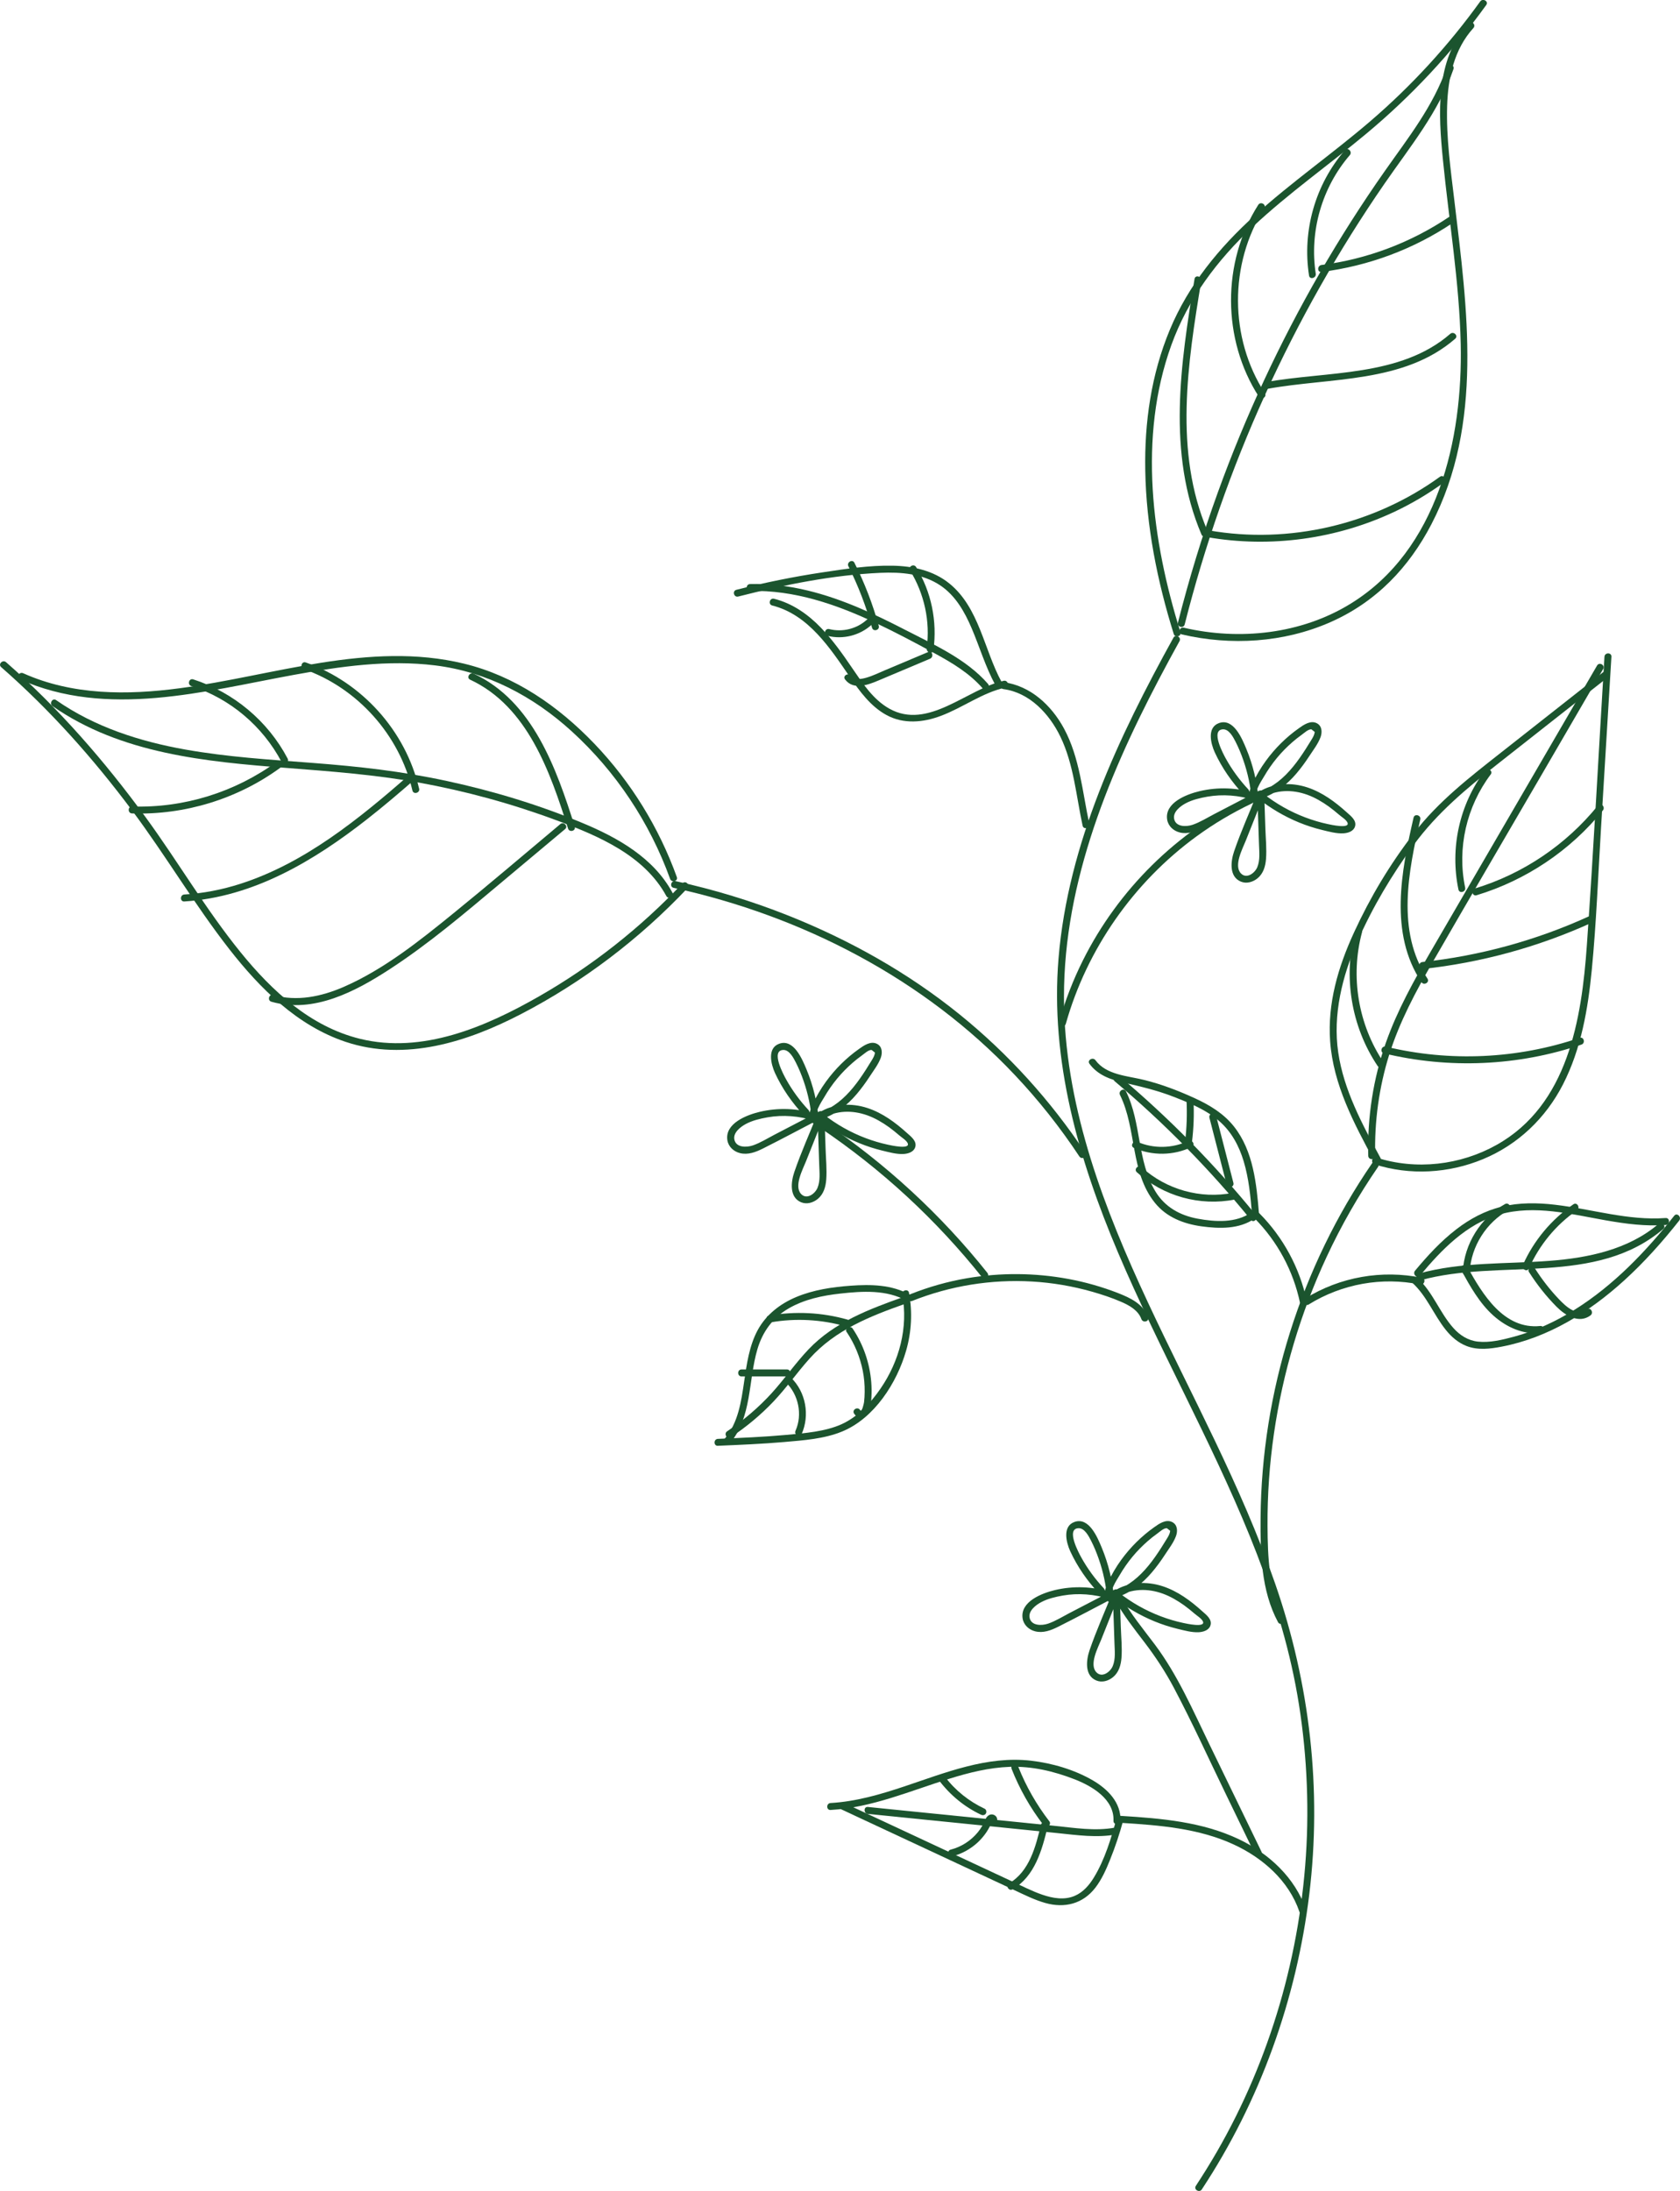 <?xml version="1.0" encoding="UTF-8"?><svg id="Layer_3" xmlns="http://www.w3.org/2000/svg" width="362.3" height="472.43" viewBox="0 0 362.3 472.43"><defs><style>.cls-1{fill:#1b542e;stroke-width:0px;}</style></defs><path class="cls-1" d="m259.18,472.09c12.56-19.04,20.41-40.98,23.17-63.6,2.75-22.61.13-45.41-7.32-66.91s-18.12-40.67-27.52-60.84c-9.31-19.97-17.45-41.09-18.03-63.38-.65-25.16,8.96-49.01,20.46-70.91,1.44-2.75,2.92-5.47,4.42-8.19.47-.85-.83-1.6-1.3-.76-11.84,21.45-22.72,44.38-24.78,69.13-1.83,21.97,4.3,43.35,12.8,63.39,8.79,20.71,19.95,40.33,28.43,61.17,4.23,10.4,7.76,21.11,9.88,32.16s2.95,23.08,2.36,34.68c-1.18,23.11-7.78,45.97-19.36,66.02-1.43,2.47-2.93,4.89-4.5,7.28-.53.81.77,1.56,1.3.76h0Z"/><path class="cls-1" d="m234.07,248.61c-7.44-11.24-16.58-21.33-27.06-29.82-11.17-9.04-23.8-16.12-37.14-21.42-7.85-3.12-15.95-5.57-24.2-7.38-.94-.21-1.34,1.24-.4,1.45,27.76,6.07,53.99,19.6,73.58,40.36,5.14,5.44,9.79,11.32,13.92,17.56.53.8,1.83.05,1.3-.76h0Z"/><path class="cls-1" d="m276.91,349.02c-3.27-6.09-3.52-13.22-3.56-19.98s.43-13.36,1.39-19.97c1.92-13.14,5.75-26.02,11.36-38.06,3.15-6.77,6.87-13.26,11.1-19.42.55-.8-.75-1.55-1.3-.76-15.36,22.38-23.84,49.34-24.05,76.49-.06,7.56.1,15.64,3.76,22.46.46.85,1.75.09,1.3-.76h0Z"/><path class="cls-1" d="m297.66,249.6c-3.86-7.13-7.86-14.5-9.06-22.63s.84-16.44,4.13-23.93,7.44-14.41,12.16-20.88c5-6.85,11.36-12.13,17.98-17.34,8.01-6.3,16.02-12.61,24.03-18.91.76-.6-.31-1.65-1.06-1.06-7.36,5.79-14.72,11.58-22.07,17.37-6.75,5.31-13.52,10.53-18.81,17.38s-9.49,13.92-12.96,21.46-5.73,15.33-5.15,23.47c.67,9.34,5.15,17.75,9.52,25.82.46.85,1.76.09,1.3-.76h0Z"/><path class="cls-1" d="m296.41,251.05c7.63,2.46,16.03,1.96,23.42-1.11,7.56-3.14,13.53-8.87,17.25-16.14,3.91-7.64,5.38-16.25,6.2-24.71.98-10.1,1.36-20.28,1.98-30.41.75-12.36,1.5-24.71,2.25-37.07.06-.96-1.44-.96-1.5,0-1.26,20.71-2.34,41.44-3.79,62.14-1.13,16.05-4.09,34.51-19.49,43.13-7.83,4.38-17.36,5.48-25.91,2.72-.92-.3-1.32,1.15-.4,1.45h0Z"/><path class="cls-1" d="m254.57,136.32c-6.16-19.73-9.14-41.98-1.98-61.87,3.6-9.99,9.92-18.38,17.62-25.59s16.27-13.23,24.33-19.94c9.8-8.15,18.53-17.5,25.98-27.85.57-.78-.74-1.53-1.3-.76-6.85,9.51-14.82,18.2-23.72,25.84-8.12,6.97-16.93,13.09-24.87,20.27-7.71,6.97-14.31,15-18.34,24.66s-5.5,20.03-5.31,30.36c.21,11.98,2.58,23.86,6.14,35.26.29.92,1.74.53,1.45-.4h0Z"/><path class="cls-1" d="m145.96,189.11c-3.85-10.66-9.88-20.48-17.72-28.68s-17.24-14.69-28.22-17.34c-20.36-4.92-41.12,2.64-61.23,5.31-11.35,1.51-23.16,1.54-33.79-3.23-.87-.39-1.64.9-.76,1.3,18.85,8.45,39.79,2.59,59.08-.94,10.02-1.83,20.33-3.31,30.52-2.05,11.19,1.38,21.16,6.66,29.44,14.2,9.54,8.68,16.85,19.71,21.23,31.83.33.9,1.78.51,1.45-.4h0Z"/><path class="cls-1" d="m147.18,190.48c-9.07,9.6-19.52,17.84-30.98,24.39s-25.11,12.44-38.59,9.12c-10.65-2.62-18.97-10.32-25.7-18.62-7.5-9.23-13.5-19.56-20.51-29.16-8.86-12.13-18.77-23.52-30.09-33.42-.72-.63-1.79.42-1.06,1.06,10.55,9.23,19.9,19.74,28.27,30.96,7.28,9.75,13.46,20.29,20.95,29.88,6.61,8.46,14.65,16.48,25.06,19.96,12.88,4.3,26.29.01,37.86-6,13.36-6.94,25.51-16.18,35.86-27.12.66-.7-.4-1.76-1.06-1.06h0Z"/><path class="cls-1" d="m254.87,136.8c10.6,2.47,21.95,1.78,31.96-2.61s17.06-11.92,21.86-21.15c11.26-21.67,7.73-46.48,4.96-69.71-.81-6.77-1.78-13.64-1.57-20.48.18-6.02,1.49-12.22,5.66-16.8.65-.71-.41-1.78-1.06-1.06-7.25,7.95-6.49,19.59-5.5,29.54,1.31,13.2,3.53,26.32,3.83,39.6.46,20.64-4.94,44.5-23.79,56.07-10.65,6.54-23.9,7.95-35.94,5.15-.94-.22-1.34,1.23-.4,1.45h0Z"/><path class="cls-1" d="m296.57,249.22c-.19-7.39.82-14.77,3.03-21.83s5.72-13.59,9.4-19.99c7.75-13.47,15.62-26.86,23.43-40.29,4.43-7.62,8.86-15.23,13.29-22.85.49-.84-.81-1.59-1.3-.76-8.02,13.79-16.05,27.59-24.07,41.38-3.91,6.72-7.82,13.43-11.72,20.15-3.68,6.35-7.29,12.8-9.74,19.75-2.76,7.83-4.03,16.15-3.82,24.44.02.96,1.52.97,1.5,0h0Z"/><path class="cls-1" d="m298.38,229.09c-5.49-8.2-7.22-18.55-4.65-28.09.25-.93-1.19-1.33-1.45-.4-2.67,9.9-.91,20.72,4.8,29.24.53.8,1.83.05,1.3-.76h0Z"/><path class="cls-1" d="m307.84,211.02c-6.78-10.16-4.1-23.22-1.55-34.31.22-.94-1.23-1.34-1.45-.4-2.64,11.48-5.31,24.97,1.7,35.47.53.8,1.83.05,1.3-.76h0Z"/><path class="cls-1" d="m315.97,191.41c-1.78-8.52.29-17.5,5.52-24.44.58-.77-.72-1.52-1.3-.76-5.47,7.26-7.53,16.71-5.67,25.6.2.94,1.64.54,1.45-.4h0Z"/><path class="cls-1" d="m318.43,193.04c10.66-3.23,20.22-9.64,27.24-18.3.6-.74-.45-1.81-1.06-1.06-6.86,8.47-16.14,14.75-26.57,17.91-.92.28-.53,1.73.4,1.45h0Z"/><path class="cls-1" d="m306.75,208.95c12.68-1.37,25.04-4.76,36.65-10.05.88-.4.12-1.69-.76-1.3-11.35,5.17-23.5,8.5-35.89,9.84-.95.1-.96,1.6,0,1.5h0Z"/><path class="cls-1" d="m298.45,227.13c14.05,3.4,28.91,2.75,42.6-1.89.91-.31.52-1.76-.4-1.45-13.44,4.56-28,5.23-41.8,1.89-.94-.23-1.34,1.22-.4,1.45h0Z"/><path class="cls-1" d="m255.48,134.66c4.29-16.95,10.07-33.52,17.3-49.45s15.85-31.19,25.78-45.58c5.46-7.92,11.75-15.51,14.89-24.74.31-.92-1.14-1.31-1.45-.4-2.83,8.32-8.36,15.27-13.35,22.38s-9.68,14.47-14.03,22c-8.69,15.07-16.05,30.91-21.97,47.26-3.34,9.22-6.21,18.61-8.62,28.12-.24.94,1.21,1.34,1.45.4h0Z"/><path class="cls-1" d="m260.41,114.51c-7.29-17.08-4.27-36.27-1.35-53.97.16-.94-1.29-1.35-1.45-.4-3,18.16-5.97,37.62,1.5,55.13.38.89,1.67.12,1.3-.76h0Z"/><path class="cls-1" d="m272.78,84.79c-7.68-11.88-7.74-27.92-.13-39.86.52-.82-.78-1.57-1.3-.76-7.88,12.36-7.82,29.06.13,41.37.52.81,1.82.06,1.3-.76h0Z"/><path class="cls-1" d="m283.75,59.03c-1.41-9.09,1.33-18.61,7.34-25.58.63-.73-.43-1.79-1.06-1.06-6.39,7.41-9.23,17.37-7.73,27.03.15.95,1.59.55,1.45-.4h0Z"/><path class="cls-1" d="m284.99,58.64c10.15-1.29,19.87-4.9,28.36-10.62.8-.54.05-1.84-.76-1.3-8.25,5.56-17.72,9.16-27.6,10.42-.94.12-.96,1.62,0,1.5h0Z"/><path class="cls-1" d="m273.36,83.84c13.58-2.47,29.37-1.16,40.46-10.8.73-.63-.33-1.69-1.06-1.06-10.8,9.38-26.58,8.01-39.8,10.42-.95.17-.55,1.62.4,1.45h0Z"/><path class="cls-1" d="m260.31,115.82c13.71,2.39,27.99.41,40.56-5.54,3.66-1.73,7.15-3.81,10.44-6.19.77-.56.03-1.86-.76-1.3-14.24,10.32-32.5,14.61-49.84,11.58-.94-.16-1.35,1.28-.4,1.45h0Z"/><path class="cls-1" d="m144.99,192.44c-4.05-7.45-11.69-11.77-19.26-14.93-9.42-3.94-19.29-6.93-29.28-9.09s-19.16-3.15-28.86-3.9-18.47-1.28-27.58-2.89c-9.91-1.76-19.6-4.87-27.91-10.67-.79-.55-1.54.75-.76,1.3,14.73,10.28,33.09,11.99,50.48,13.33,9.53.74,19.05,1.45,28.48,3.15,10.16,1.84,20.16,4.58,29.84,8.19,8.92,3.32,18.78,7.49,23.56,16.28.46.85,1.76.09,1.3-.76h0Z"/><path class="cls-1" d="m123.95,178.24c-3.94-12.47-9.04-27.05-21.8-32.98-.87-.4-1.63.89-.76,1.3,12.4,5.77,17.28,19.97,21.11,32.09.29.92,1.74.53,1.45-.4h0Z"/><path class="cls-1" d="m90.38,170.05c-2.91-12.48-12.37-22.96-24.45-27.21-.91-.32-1.3,1.13-.4,1.45,11.6,4.08,20.62,14.2,23.41,26.16.22.94,1.67.54,1.45-.4h0Z"/><path class="cls-1" d="m62.02,163.55c-4.25-8.08-11.66-14.27-20.35-17.06-.92-.3-1.32,1.15-.4,1.45,8.33,2.67,15.38,8.63,19.46,16.37.45.85,1.74.1,1.3-.76h0Z"/><path class="cls-1" d="m59.71,164.24c-9.02,6.59-20.06,10.02-31.23,9.66-.97-.03-.96,1.47,0,1.5,11.41.36,22.77-3.13,31.99-9.87.77-.56.02-1.87-.76-1.3h0Z"/><path class="cls-1" d="m88.21,167.15c-10.84,9.45-22.51,18.99-36.42,23.44-3.91,1.25-7.94,2.04-12.04,2.29-.96.06-.97,1.56,0,1.5,14.92-.93,28.03-8.8,39.52-17.82,3.42-2.68,6.72-5.49,10-8.35.73-.64-.34-1.69-1.06-1.06h0Z"/><path class="cls-1" d="m120.82,177.71c-7.68,6.43-15.29,12.94-23.07,19.25-7.28,5.92-15,12.09-23.67,15.86-4.77,2.07-10.05,3.19-15.15,1.73-.93-.27-1.33,1.18-.4,1.45,9.11,2.61,18.17-2.23,25.6-7.07,8.39-5.47,16.04-11.98,23.7-18.4,4.68-3.92,9.36-7.84,14.04-11.76.74-.62-.32-1.68-1.06-1.06h0Z"/><path class="cls-1" d="m234.91,177.64c-1.49-6.89-2.05-14.25-5.46-20.56-2.72-5.02-7.23-9.21-13.05-9.99-.95-.13-.94,1.37,0,1.5,5.65.76,9.89,5.33,12.27,10.24,2.89,5.97,3.41,12.8,4.8,19.21.2.94,1.65.54,1.45-.4h0Z"/><path class="cls-1" d="m216.45,146.8c-7.91,1.76-16.3,10.73-24.69,5.99-3.47-1.96-5.74-5.45-7.93-8.66-2.06-3.03-4.19-6.06-6.74-8.72-2.81-2.93-6.18-5.3-10.16-6.3-.94-.24-1.34,1.21-.4,1.45,7.8,1.97,12.48,9.18,16.75,15.42,2.13,3.11,4.5,6.36,7.89,8.2,3.7,2.02,7.91,1.62,11.74.18,4.77-1.79,8.92-5,13.94-6.11.94-.21.54-1.66-.4-1.45h0Z"/><path class="cls-1" d="m215.96,146.98c-3.75-6.91-4.8-15.95-11.22-21.16-3.46-2.81-7.86-3.76-12.23-3.84-5.05-.1-10.16.69-15.15,1.44-6.25.94-12.44,2.2-18.56,3.76-.93.24-.54,1.69.4,1.45,9.95-2.54,20.35-4.64,30.63-5.11,4.46-.2,9.18.17,12.99,2.74,3.25,2.19,5.22,5.69,6.72,9.21,1.74,4.08,2.99,8.35,5.12,12.26.46.85,1.76.09,1.3-.76h0Z"/><path class="cls-1" d="m161.76,127.43c9.53-.24,18.64,2.9,27.16,6.93,4.18,1.97,8.26,4.14,12.32,6.34s7.81,4.42,10.77,7.83c.63.73,1.69-.33,1.06-1.06-4.69-5.39-11.7-8.48-17.93-11.69-6.68-3.45-13.59-6.66-20.93-8.44-4.08-.99-8.26-1.51-12.46-1.4-.96.02-.97,1.52,0,1.5h0Z"/><path class="cls-1" d="m182.97,122.11c2.13,4.24,3.83,8.68,5.09,13.25.26.93,1.7.53,1.45-.4-1.3-4.7-3.06-9.26-5.25-13.61-.43-.86-1.73-.1-1.3.76h0Z"/><path class="cls-1" d="m196.26,123.02c3.07,4.99,4.38,10.96,3.59,16.77-.13.94,1.32,1.35,1.45.4.85-6.22-.44-12.57-3.74-17.92-.51-.82-1.8-.07-1.3.76h0Z"/><path class="cls-1" d="m186.97,133.6c-2.16,1.99-5.29,2.77-8.13,2.05-.94-.24-1.34,1.21-.4,1.45,3.37.85,7.03-.08,9.59-2.44.71-.66-.35-1.71-1.06-1.06h0Z"/><path class="cls-1" d="m200.18,140.59l-9.35,3.94c-1.33.56-2.65,1.22-4.04,1.61-1.02.29-2.52.57-3.26-.41-.57-.76-1.87-.02-1.3.76,1.85,2.47,5.11,1.13,7.41.16l10.93-4.61c.88-.37.49-1.82-.4-1.45h0Z"/><path class="cls-1" d="m282.25,281.27c7.13-4.42,15.77-5.99,24-4.29.94.19,1.35-1.25.4-1.45-8.61-1.78-17.68-.19-25.15,4.45-.82.51-.07,1.81.76,1.3h0Z"/><path class="cls-1" d="m306.22,275.06c4.64-5.56,10.02-11.18,17.2-13.2,7.54-2.12,15.41-.04,22.89,1.28,4.26.75,8.56,1.32,12.89,1,.96-.07.96-1.57,0-1.5-8.08.6-15.89-1.93-23.83-2.86-3.83-.45-7.75-.5-11.53.42-3.58.86-6.85,2.62-9.75,4.85-3.36,2.58-6.23,5.71-8.93,8.95-.61.74.44,1.8,1.06,1.06h0Z"/><path class="cls-1" d="m304.61,276.64c3.09,2.83,4.58,6.86,7.16,10.09,1.2,1.51,2.67,2.79,4.48,3.5,2.42.95,5.08.63,7.57.15,10.04-1.91,18.94-7.47,26.42-14.26,4.34-3.94,8.25-8.33,11.88-12.92.59-.75-.46-1.82-1.06-1.06-6.11,7.72-13.06,15-21.45,20.25-4.08,2.55-8.47,4.59-13.12,5.84-2.47.66-5.19,1.34-7.76,1.06-2.13-.23-3.9-1.36-5.3-2.93-2.97-3.32-4.41-7.74-7.75-10.79-.71-.65-1.77.41-1.06,1.06h0Z"/><path class="cls-1" d="m306.39,276.05c17.07-4.72,37.71,1.37,52.3-11.05.74-.63-.33-1.68-1.06-1.06-6.49,5.52-15.17,7.3-23.45,7.93-9.42.72-19,.19-28.2,2.74-.93.26-.53,1.7.4,1.45h0Z"/><path class="cls-1" d="m315.13,273.91c1.93,3.48,3.92,7.08,6.93,9.77,2.74,2.45,6.35,4.13,10.1,3.74.95-.1.96-1.6,0-1.5-7.86.81-12.47-6.88-15.73-12.77-.47-.84-1.76-.09-1.3.76h0Z"/><path class="cls-1" d="m329.75,274.31c1.71,2.69,3.7,5.21,5.95,7.48,1.83,1.84,4.8,3.71,7.29,1.85.77-.57.02-1.87-.76-1.3-2.21,1.64-4.61-.7-6.07-2.23-1.92-2.02-3.62-4.21-5.12-6.56-.52-.81-1.82-.06-1.3.76h0Z"/><path class="cls-1" d="m316.95,274.2c.33-5.49,3.58-10.6,8.37-13.27.84-.47.09-1.77-.76-1.3-5.27,2.94-8.75,8.55-9.11,14.57-.06.96,1.44.96,1.5,0h0Z"/><path class="cls-1" d="m329.72,273.51c2.24-5.03,5.81-9.4,10.35-12.53.79-.54.04-1.85-.76-1.3-4.74,3.27-8.54,7.8-10.89,13.07-.39.87.9,1.64,1.3.76h0Z"/><path class="cls-1" d="m281.8,280.51c-1.51-7.12-5.07-13.71-10.2-18.88-.68-.69-1.74.37-1.06,1.06,4.95,5,8.36,11.33,9.81,18.22.2.94,1.65.54,1.45-.4h0Z"/><path class="cls-1" d="m269.84,261.44c-3.29,2.32-7.79,2.04-11.57,1.34s-7.04-2.49-9.09-5.86c-3.98-6.55-2.99-14.77-6.35-21.58-.43-.87-1.72-.11-1.3.76,3.64,7.38,2.17,16.59,7.52,23.25,2.5,3.12,6.18,4.54,10.05,5.08,3.85.53,8.17.65,11.49-1.69.78-.55.03-1.85-.76-1.3h0Z"/><path class="cls-1" d="m271.51,261.77c-.53-6.47-1.21-13.55-5.38-18.84-2.19-2.78-5.22-4.63-8.4-6.09-3.57-1.64-7.28-3.07-11.1-4-3.5-.86-8.06-1.05-10.38-4.22-.56-.77-1.87-.02-1.3.76,1.77,2.42,4.51,3.41,7.34,4.05,3.67.84,7.24,1.68,10.76,3.05s7.12,2.84,9.95,5.32c2.59,2.27,4.22,5.32,5.2,8.59,1.11,3.69,1.48,7.55,1.8,11.38.08.96,1.58.96,1.5,0h0Z"/><path class="cls-1" d="m270.83,261.99c-8.83-10.86-18.67-20.87-29.37-29.89-.73-.62-1.8.44-1.06,1.06,10.7,9.02,20.54,19.03,29.37,29.89.61.75,1.66-.32,1.06-1.06h0Z"/><path class="cls-1" d="m265.89,257.21c-6.98,1.38-14.42-.71-19.67-5.51-.71-.65-1.78.41-1.06,1.06,5.67,5.18,13.61,7.38,21.13,5.89.95-.19.55-1.63-.4-1.45h0Z"/><path class="cls-1" d="m256.26,246.02c-3.41,1.63-7.51,1.71-10.98.19-.88-.38-1.64.91-.76,1.3,4,1.75,8.55,1.69,12.49-.19.87-.42.11-1.71-.76-1.3h0Z"/><path class="cls-1" d="m257.06,246.22c.37-2.98.47-5.98.32-8.97-.05-.96-1.55-.97-1.5,0,.15,2.99.05,6-.32,8.97-.05.4.38.75.75.75.45,0,.7-.35.75-.75h0Z"/><path class="cls-1" d="m265.99,255.06c-1.24-4.81-2.48-9.62-3.72-14.43-.24-.93-1.69-.54-1.45.4,1.24,4.81,2.48,9.62,3.72,14.43.24.93,1.69.54,1.45-.4h0Z"/><path class="cls-1" d="m281.66,411.81c-2.36-6.93-8.01-12.14-14.51-15.23-7.88-3.75-16.74-4.49-25.32-5.02-.96-.06-.96,1.44,0,1.5,8.18.51,16.68,1.17,24.22,4.66,6.28,2.9,11.88,7.81,14.17,14.49.31.91,1.76.52,1.45-.4h0Z"/><path class="cls-1" d="m241.63,392.62c.16-3.95-2.77-6.86-5.96-8.72-3.96-2.31-8.76-3.71-13.29-4.24-9.48-1.12-18.6,2.62-27.41,5.56-5.15,1.72-10.4,3.25-15.85,3.56-.96.05-.97,1.55,0,1.5,8.96-.51,17.24-4.15,25.71-6.77,4.19-1.3,8.5-2.37,12.9-2.53,4.83-.17,9.52.94,14,2.68,3.8,1.48,8.59,4.3,8.4,8.95-.04.97,1.46.96,1.5,0h0Z"/><path class="cls-1" d="m240.81,392.04c-1.17,4.34-2.55,8.93-4.9,12.79-1,1.64-2.3,3.17-4.1,3.95-2.27.99-4.78.54-7.03-.23s-4.47-1.92-6.67-2.94-4.49-2.09-6.73-3.14c-4.56-2.13-9.12-4.26-13.68-6.39-5.16-2.41-10.32-4.82-15.48-7.22-.87-.41-1.63.89-.76,1.3,9.87,4.61,19.74,9.21,29.61,13.82,2.54,1.19,5.08,2.37,7.63,3.56,2.2,1.03,4.4,2.14,6.74,2.8,4.17,1.17,8.1.18,10.78-3.3,1.38-1.8,2.3-3.87,3.14-5.96,1.14-2.81,2.1-5.7,2.89-8.63.25-.93-1.19-1.33-1.45-.4h0Z"/><path class="cls-1" d="m240.41,394.09c-4.28.79-8.72.04-13.01-.39-4.47-.45-8.94-.9-13.41-1.36-8.94-.9-17.88-1.81-26.82-2.71-.96-.1-.95,1.4,0,1.5,9.11.92,18.21,1.84,27.32,2.76,4.47.45,8.94.9,13.41,1.36s8.63,1.08,12.91.29c.95-.18.55-1.62-.4-1.45h0Z"/><path class="cls-1" d="m202.49,383.88c2.39,3.17,5.49,5.74,9.09,7.43.37.17.81.1,1.03-.27.19-.33.1-.85-.27-1.03-3.35-1.57-6.32-3.93-8.55-6.89-.24-.32-.65-.49-1.03-.27-.32.19-.51.7-.27,1.03h0Z"/><path class="cls-1" d="m218.15,381.4c1.72,4.35,4.02,8.43,6.88,12.13.25.32.64.49,1.03.27.32-.18.52-.71.27-1.03-2.77-3.59-5.05-7.56-6.72-11.77-.35-.89-1.8-.5-1.45.4h0Z"/><path class="cls-1" d="m205.41,400.26c2-.51,3.84-1.53,5.37-2.92.74-.68,1.4-1.45,1.96-2.28.27-.41.52-.84.74-1.28.12-.24.22-.49.33-.73.04-.09.18-.27.18-.35l.04-.04c-.25.12-.41.04-.46-.23l.1-.38-.04.09c-.17.37-.1.81.27,1.03.33.19.85.1,1.03-.27.32-.67,0-1.39-.72-1.61-.66-.21-1.27.22-1.58.78-.28.5-.47,1.06-.76,1.56s-.62,1-.99,1.45c-1.51,1.83-3.55,3.16-5.86,3.75-.94.24-.54,1.68.4,1.45h0Z"/><path class="cls-1" d="m218.38,407.38c4.76-2.76,6.35-8.46,7.54-13.47.22-.94-1.22-1.34-1.45-.4-1.09,4.6-2.46,10.03-6.85,12.58-.83.48-.08,1.78.76,1.3h0Z"/><path class="cls-1" d="m247.6,284.04c-1.04-2.86-3.81-4.17-6.47-5.21-3.48-1.36-7.09-2.38-10.76-3.06-7.2-1.33-14.6-1.38-21.82-.15-4.19.71-8.29,1.88-12.24,3.45-.89.35-.5,1.8.4,1.45,8.19-3.27,17.02-4.69,25.83-4.19,4.39.25,8.75.99,12.99,2.2,2.13.61,4.27,1.31,6.3,2.2,1.76.77,3.63,1.81,4.32,3.71.33.9,1.78.51,1.45-.4h0Z"/><path class="cls-1" d="m196.29,279.22c-3.93-2.24-8.51-2.3-12.9-1.98-3.97.29-7.98.89-11.67,2.43-3.47,1.45-6.51,3.8-8.32,7.14s-2.37,7.31-2.92,11.09c-.63,4.31-1.28,8.92-4.21,12.35-.62.73.43,1.8,1.06,1.06,4.88-5.7,4-13.59,6.01-20.39,1.11-3.75,3.32-6.81,6.72-8.78s7.32-2.79,11.15-3.21c4.75-.53,10.03-.87,14.33,1.57.84.48,1.6-.82.76-1.3h0Z"/><path class="cls-1" d="m154.82,311.75c4.77-.2,9.53-.4,14.29-.81,4.18-.37,8.61-.66,12.53-2.28,6.91-2.85,11.78-10.47,13.77-17.42,1.17-4.06,1.39-8.33.62-12.48-.18-.95-1.62-.55-1.45.4,1.32,7.07-.65,14.39-4.69,20.26-2.14,3.12-4.94,6.13-8.44,7.7s-7.9,1.92-11.85,2.28c-4.92.45-9.85.65-14.78.86-.96.04-.97,1.54,0,1.5h0Z"/><path class="cls-1" d="m194.84,279.66c-7.41,2.63-14.9,5.45-20.44,11.26-2.83,2.97-5.17,6.37-7.92,9.41s-6.11,5.93-9.66,8.29c-.8.53-.05,1.83.76,1.3,3.35-2.22,6.45-4.79,9.22-7.71s5.09-6.25,7.78-9.25c5.55-6.2,13.01-9.13,20.67-11.84.9-.32.51-1.77-.4-1.45h0Z"/><path class="cls-1" d="m182.76,284.54c-5.51-1.56-11.27-1.84-16.91-.86-.95.16-.55,1.61.4,1.45,5.36-.93,10.87-.62,16.11.86.93.26,1.33-1.18.4-1.45h0Z"/><path class="cls-1" d="m169.7,295.29h-9.78c-.97,0-.97,1.51,0,1.5h9.78c.97,0,.97-1.51,0-1.5h0Z"/><path class="cls-1" d="m169.48,298.07c2.72,2.63,3.63,6.95,2.08,10.43-.39.87.9,1.64,1.3.76,1.83-4.09.93-9.11-2.31-12.24-.69-.67-1.76.39-1.06,1.06h0Z"/><path class="cls-1" d="m182.61,287.25c1.7,2.54,2.87,5.37,3.46,8.37.29,1.48.42,2.99.4,4.5,0,.74-.05,1.48-.13,2.21-.01.12-.45,2.37-.86,1.71-.51-.82-1.81-.06-1.3.76.92,1.46,2.81.72,3.32-.67.34-.92.38-2.01.43-2.98.06-1.03.04-2.07-.04-3.1-.33-4.13-1.7-8.12-4-11.56-.53-.8-1.83-.05-1.3.76h0Z"/><path class="cls-1" d="m238.06,342.5c-1.89-2.01-3.52-4.23-4.86-6.64-.51-.92-3.41-6.23-.62-6.34,1.31-.05,2.21,1.72,2.71,2.69.65,1.28,1.2,2.61,1.67,3.97.97,2.78,1.57,5.66,1.81,8.6l1.28-.53c-1.07-.88.84-3.63,1.35-4.51.82-1.42,1.76-2.78,2.81-4.05s2.12-2.34,3.3-3.38c.65-.56,1.31-1.1,2.01-1.59.51-.36,1.45-1.26,2.12-1.2l.72.57c-.04.3-.12.59-.25.86-.13.31-.33.6-.5.89-.39.64-.79,1.28-1.19,1.91-.85,1.32-1.74,2.63-2.74,3.84-1.94,2.37-4.27,4.4-7.21,5.38l.58,1.37c2.91-1.85,6.49-1.86,9.67-.72,1.67.6,3.23,1.52,4.67,2.55.76.55,1.48,1.14,2.19,1.75.52.46,1.5,1.04,1.81,1.66.74,1.49-3.64.5-4.24.37-1.63-.35-3.24-.83-4.8-1.42-3.27-1.23-6.34-2.98-9.08-5.13-.47-.37-1.3-.18-1.28.53.12,3.47.23,6.94.35,10.42.05,1.61.26,3.38-.37,4.9-.52,1.25-2.28,2.61-3.51,1.36-1.65-1.67.35-5.37,1.01-7.04,1.32-3.31,2.64-6.63,3.96-9.94.26-.65-.58-1.12-1.1-.85-3.23,1.68-6.46,3.36-9.69,5.04-1.5.78-3.02,1.74-4.63,2.29-1.34.45-3.65.51-3.98-1.32-.26-1.47,1.36-2.71,2.49-3.31,1.41-.76,3.09-1.15,4.66-1.43,3.37-.59,6.82-.3,10.07.72.92.29,1.32-1.16.4-1.45-3.94-1.23-8.15-1.41-12.17-.45-2.72.65-7.53,2.46-6.95,6.12.23,1.41,1.36,2.43,2.71,2.77,1.72.44,3.4-.21,4.93-.97,4.34-2.17,8.61-4.48,12.91-6.71l-1.1-.85c-1.67,4.18-3.55,8.34-5.01,12.6-.73,2.13-1.12,5.44,1.43,6.52,1.25.53,2.63.11,3.64-.72,1.24-1.03,1.69-2.58,1.81-4.14.17-2.18-.07-4.43-.14-6.61-.08-2.31-.16-4.63-.23-6.94l-1.28.53c2.68,2.11,5.6,3.84,8.77,5.14,1.61.66,3.27,1.2,4.96,1.61,1.46.35,3.11.82,4.62.73.95-.06,2.12-.41,2.47-1.41.47-1.34-.89-2.34-1.75-3.11-2.5-2.26-5.29-4.33-8.53-5.39-3.45-1.13-7.35-.97-10.45,1-.69.44-.26,1.65.58,1.37,3.01-1,5.47-2.94,7.51-5.33,1.02-1.2,1.95-2.47,2.81-3.79s1.89-2.64,2.42-4.08c.39-1.08.33-2.43-.82-3.01-1.34-.68-2.82.35-3.87,1.1-2.74,1.94-5.13,4.31-7.11,7.03-1.12,1.54-2.09,3.19-2.89,4.92-.59,1.27-1.22,2.99.06,4.06.45.37,1.34.18,1.28-.53-.32-3.82-1.2-7.55-2.68-11.1-.9-2.15-2.73-6.64-5.88-5.5-2.63.95-1.76,4.43-.9,6.31,1.54,3.34,3.66,6.39,6.18,9.07.66.71,1.72-.36,1.06-1.06h0Z"/><path class="cls-1" d="m174.39,239.38c-1.89-2.01-3.52-4.23-4.86-6.64-.51-.92-3.41-6.23-.62-6.34,1.31-.05,2.21,1.72,2.71,2.69.65,1.28,1.2,2.61,1.67,3.97.97,2.78,1.57,5.66,1.81,8.6l1.28-.53c-1.07-.88.84-3.63,1.35-4.51.82-1.42,1.76-2.78,2.81-4.05s2.12-2.34,3.3-3.38c.65-.56,1.31-1.1,2.01-1.59.51-.36,1.45-1.26,2.12-1.2l.72.57c-.04.3-.12.59-.25.86-.13.31-.33.6-.5.89-.39.64-.79,1.28-1.19,1.91-.85,1.32-1.74,2.63-2.74,3.84-1.94,2.37-4.27,4.4-7.21,5.38l.58,1.37c2.91-1.85,6.49-1.86,9.67-.72,1.67.6,3.23,1.52,4.67,2.55.76.55,1.48,1.14,2.19,1.75.52.46,1.5,1.04,1.81,1.66.74,1.49-3.64.5-4.24.37-1.63-.35-3.24-.83-4.8-1.42-3.27-1.23-6.34-2.98-9.08-5.13-.47-.37-1.3-.18-1.28.53.12,3.47.23,6.94.35,10.42.05,1.61.26,3.38-.37,4.9-.52,1.25-2.28,2.61-3.51,1.36-1.65-1.67.35-5.37,1.01-7.04,1.32-3.31,2.64-6.63,3.96-9.94.26-.65-.58-1.12-1.1-.85-3.23,1.68-6.46,3.36-9.69,5.04-1.5.78-3.02,1.74-4.63,2.29-1.34.45-3.65.51-3.98-1.32-.26-1.47,1.36-2.71,2.49-3.31,1.41-.76,3.09-1.15,4.66-1.43,3.37-.59,6.82-.3,10.07.72.92.29,1.32-1.16.4-1.45-3.94-1.23-8.15-1.41-12.17-.45-2.72.65-7.53,2.46-6.95,6.12.23,1.41,1.36,2.43,2.71,2.77,1.72.44,3.4-.21,4.93-.97,4.34-2.17,8.61-4.48,12.91-6.71l-1.1-.85c-1.67,4.18-3.55,8.34-5.01,12.6-.73,2.13-1.12,5.44,1.43,6.52,1.25.53,2.63.11,3.64-.72,1.24-1.03,1.69-2.58,1.81-4.14.17-2.18-.07-4.43-.14-6.61-.08-2.31-.16-4.63-.23-6.94l-1.28.53c2.68,2.11,5.6,3.84,8.77,5.14,1.61.66,3.27,1.2,4.96,1.61,1.46.35,3.11.82,4.62.73.95-.06,2.12-.41,2.47-1.41.47-1.34-.89-2.34-1.75-3.11-2.5-2.26-5.29-4.33-8.53-5.39-3.45-1.13-7.35-.97-10.45,1-.69.44-.26,1.65.58,1.37,3.01-1,5.47-2.94,7.51-5.33,1.02-1.2,1.95-2.47,2.81-3.79s1.89-2.64,2.42-4.08c.39-1.08.33-2.43-.82-3.01-1.34-.68-2.82.35-3.87,1.1-2.74,1.94-5.13,4.31-7.11,7.03-1.12,1.54-2.09,3.19-2.89,4.92-.59,1.27-1.22,2.99.06,4.06.45.37,1.34.18,1.28-.53-.32-3.82-1.2-7.55-2.68-11.1-.9-2.15-2.73-6.64-5.88-5.5-2.63.95-1.76,4.43-.9,6.31,1.54,3.34,3.66,6.39,6.18,9.07.66.71,1.72-.36,1.06-1.06h0Z"/><path class="cls-1" d="m269.23,170.24c-1.89-2.01-3.52-4.23-4.86-6.64-.51-.92-3.41-6.23-.62-6.34,1.31-.05,2.21,1.72,2.71,2.69.65,1.28,1.2,2.61,1.67,3.97.97,2.78,1.57,5.66,1.81,8.6l1.28-.53c-1.07-.88.84-3.63,1.35-4.51.82-1.42,1.76-2.78,2.81-4.05s2.12-2.34,3.3-3.38c.65-.56,1.31-1.1,2.01-1.59.51-.36,1.45-1.26,2.12-1.2l.72.57c-.04.3-.12.59-.25.86-.13.31-.33.6-.5.89-.39.64-.79,1.28-1.19,1.91-.85,1.32-1.74,2.63-2.74,3.84-1.94,2.37-4.27,4.4-7.21,5.38l.58,1.37c2.91-1.85,6.49-1.86,9.67-.72,1.67.6,3.23,1.52,4.67,2.55.76.55,1.48,1.14,2.19,1.75.52.46,1.5,1.04,1.81,1.66.74,1.49-3.64.5-4.24.37-1.63-.35-3.24-.83-4.8-1.42-3.27-1.23-6.34-2.98-9.08-5.13-.47-.37-1.3-.18-1.28.53.12,3.47.23,6.94.35,10.42.05,1.61.26,3.38-.37,4.9-.52,1.25-2.28,2.61-3.51,1.36-1.65-1.67.35-5.37,1.01-7.04,1.32-3.31,2.64-6.63,3.96-9.94.26-.65-.58-1.12-1.1-.85-3.23,1.68-6.46,3.36-9.69,5.04-1.5.78-3.02,1.74-4.63,2.29-1.34.45-3.65.51-3.98-1.32-.26-1.47,1.36-2.71,2.49-3.31,1.41-.76,3.09-1.15,4.66-1.43,3.37-.59,6.82-.3,10.07.72.92.29,1.32-1.16.4-1.45-3.94-1.23-8.15-1.41-12.17-.45-2.72.65-7.53,2.46-6.95,6.12.23,1.41,1.36,2.43,2.71,2.77,1.72.44,3.4-.21,4.93-.97,4.34-2.17,8.61-4.48,12.91-6.71l-1.1-.85c-1.67,4.18-3.55,8.34-5.01,12.6-.73,2.13-1.12,5.44,1.43,6.52,1.25.53,2.63.11,3.64-.72,1.24-1.03,1.69-2.58,1.81-4.14.17-2.18-.07-4.43-.14-6.61-.08-2.31-.16-4.63-.23-6.94l-1.28.53c2.68,2.11,5.6,3.84,8.77,5.14,1.61.66,3.27,1.2,4.96,1.61,1.46.35,3.11.82,4.62.73.95-.06,2.12-.41,2.47-1.41.47-1.34-.89-2.34-1.75-3.11-2.5-2.26-5.29-4.33-8.53-5.39-3.45-1.13-7.35-.97-10.45,1-.69.44-.26,1.65.58,1.37,3.01-1,5.47-2.94,7.51-5.33,1.02-1.2,1.95-2.47,2.81-3.79s1.89-2.64,2.42-4.08c.39-1.08.33-2.43-.82-3.01-1.34-.68-2.82.35-3.87,1.1-2.74,1.94-5.13,4.31-7.11,7.03-1.12,1.54-2.09,3.19-2.89,4.92-.59,1.27-1.22,2.99.06,4.06.45.37,1.34.18,1.28-.53-.32-3.82-1.2-7.55-2.68-11.1-.9-2.15-2.73-6.64-5.88-5.5-2.63.95-1.76,4.43-.9,6.31,1.54,3.34,3.66,6.39,6.18,9.07.66.71,1.72-.36,1.06-1.06h0Z"/><path class="cls-1" d="m240.46,344.97c1.79,3.31,4.13,6.24,6.4,9.22s4.47,6.3,6.29,9.74c3.97,7.5,7.49,15.26,11.19,22.89,2.13,4.4,4.26,8.79,6.39,13.19.42.87,1.71.11,1.3-.76-3.76-7.75-7.51-15.5-11.27-23.24-3.54-7.3-6.8-14.83-11.68-21.36-2.55-3.4-5.29-6.67-7.32-10.43-.46-.85-1.76-.09-1.3.76h0Z"/><path class="cls-1" d="m269.23,171.95c-15.37,7.29-28.07,19.89-35.68,35.1-2.13,4.26-3.86,8.72-5.15,13.31-.26.93,1.18,1.33,1.45.4,4.54-16.13,14.66-30.55,28.19-40.42,3.75-2.73,7.75-5.11,11.94-7.1.87-.41.11-1.71-.76-1.3h0Z"/><path class="cls-1" d="m176.82,243.16c13.26,8.92,25.09,19.85,35.05,32.36.6.76,1.66-.31,1.06-1.06-10.03-12.6-21.98-23.6-35.35-32.59-.8-.54-1.55.76-.76,1.3h0Z"/></svg>